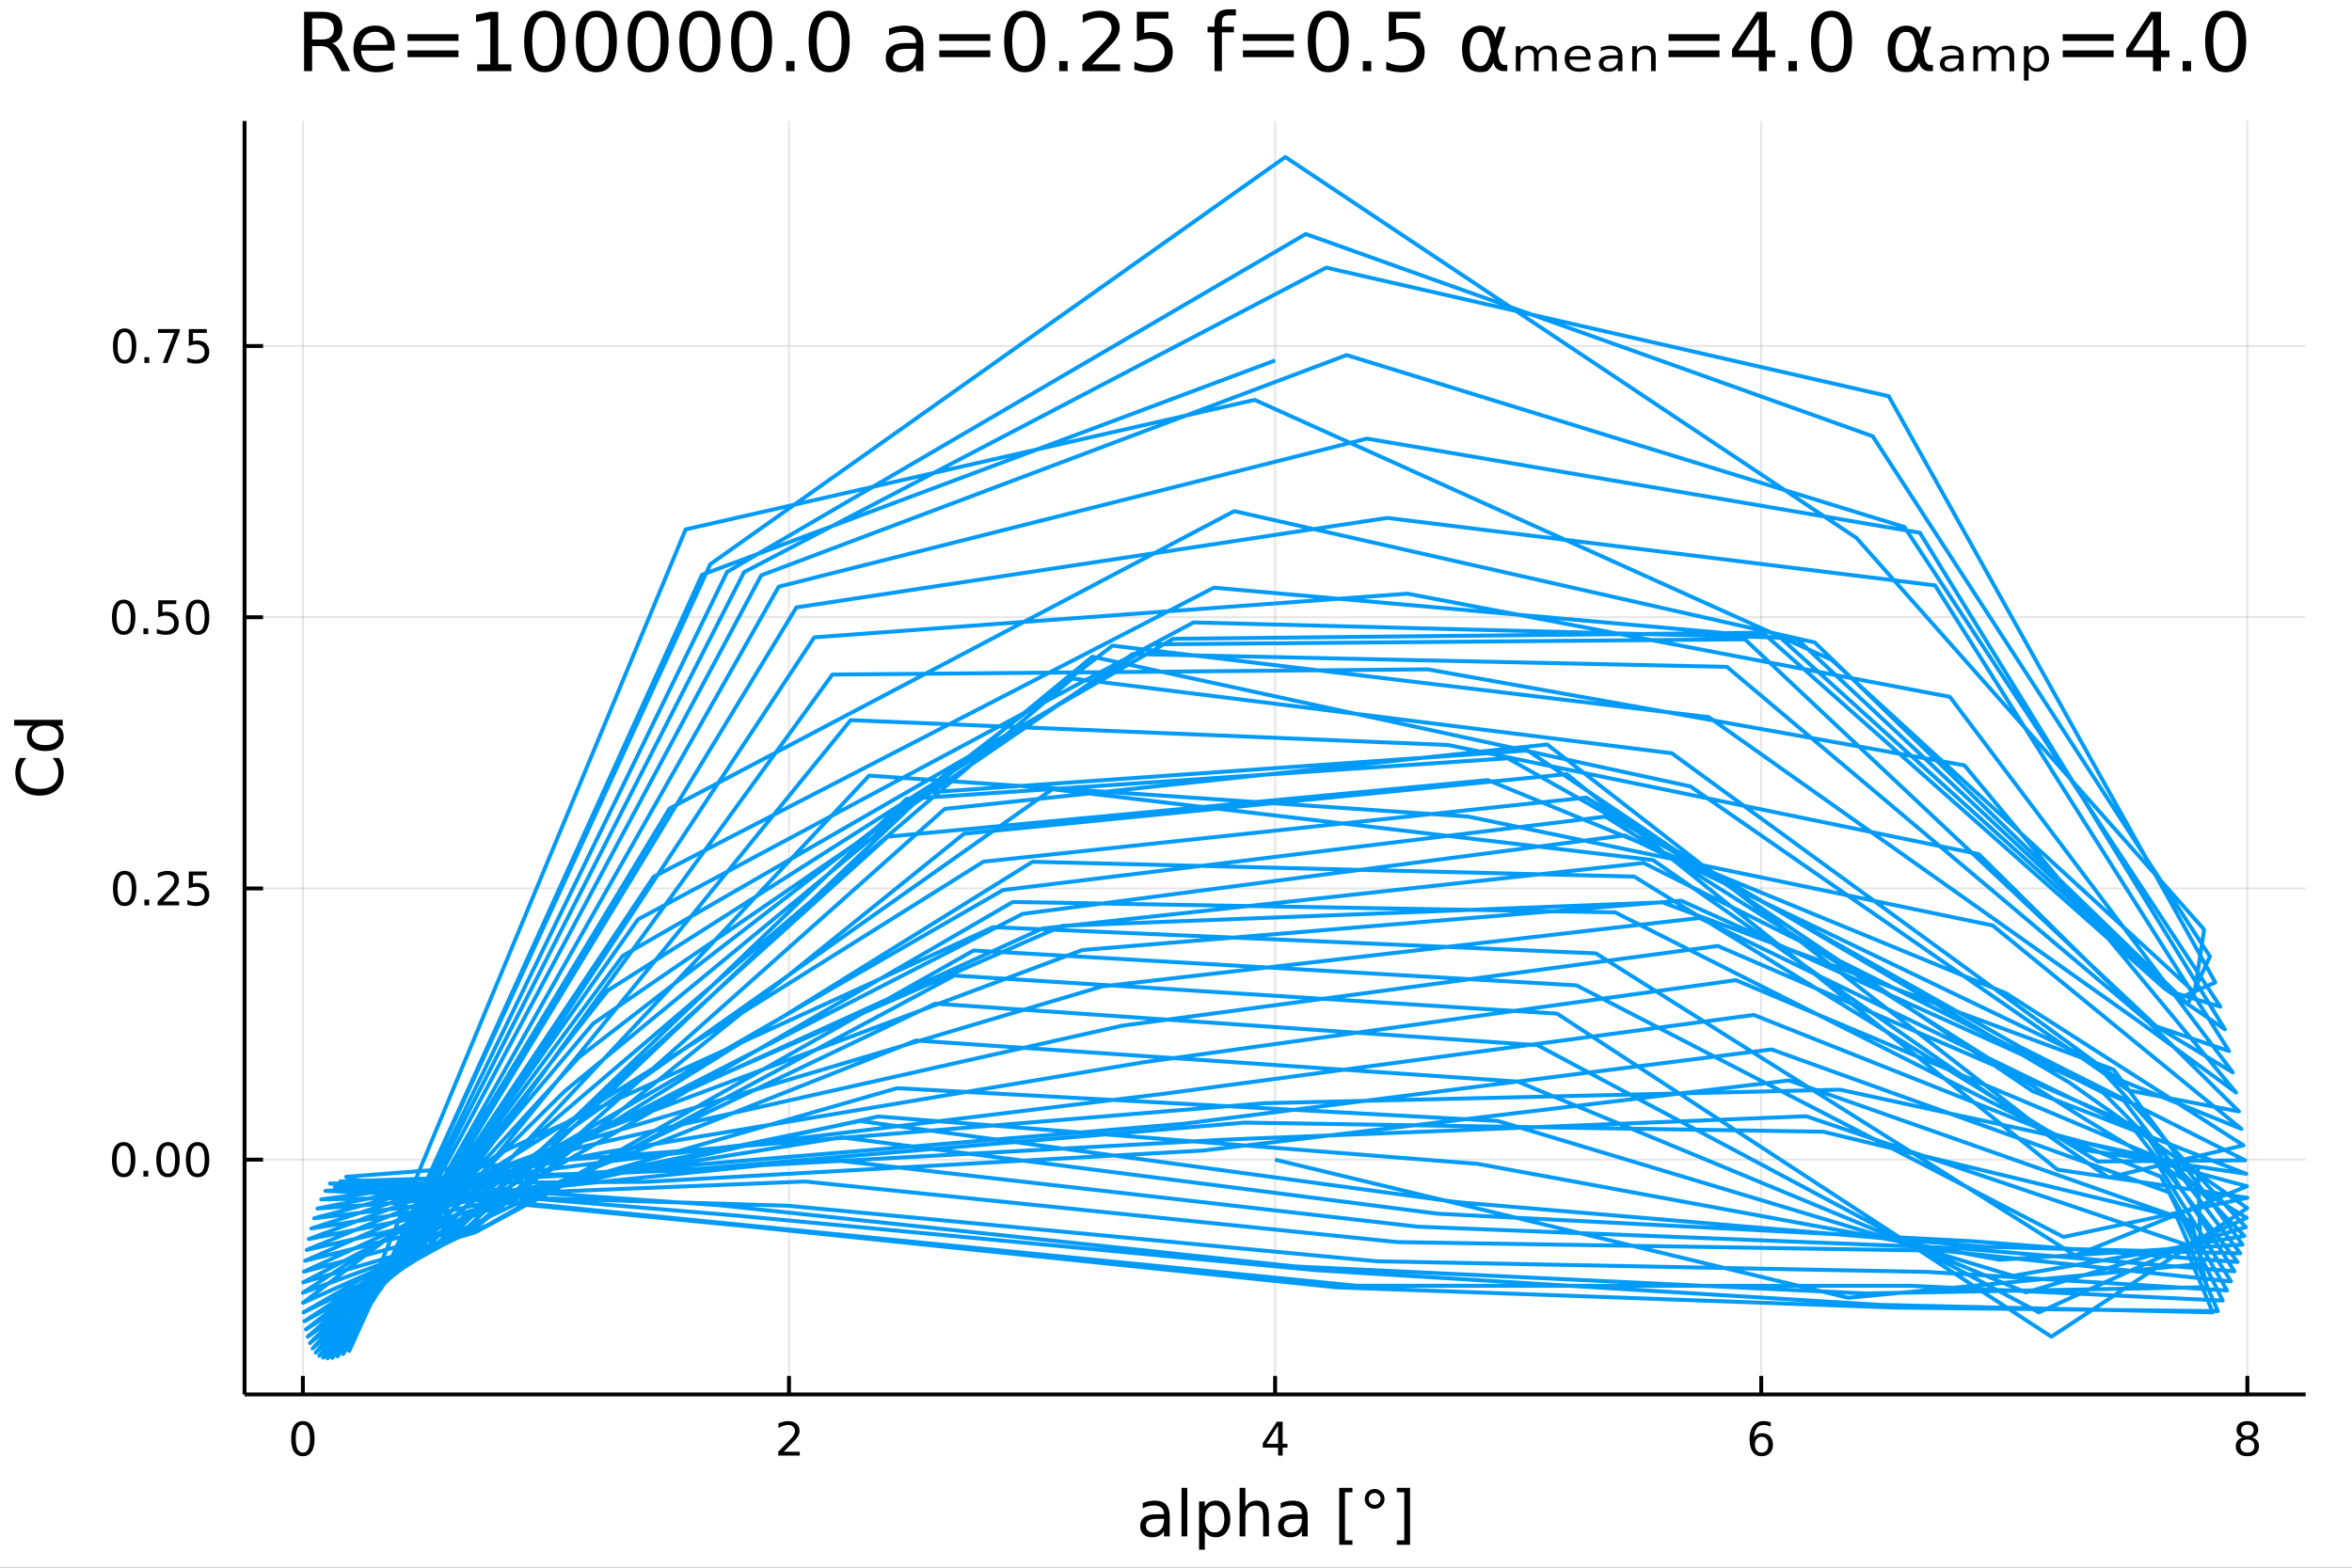 <?xml version="1.0" encoding="utf-8"?>
<svg xmlns="http://www.w3.org/2000/svg" xmlns:xlink="http://www.w3.org/1999/xlink" width="600" height="400" viewBox="0 0 2400 1600">
<rect x="0" y="0" width="2400" height="1600" fill="#333333" stroke="none"/>
<defs>
  <clipPath id="clip750">
    <rect x="0" y="0" width="2400" height="1600"/>
  </clipPath>
</defs>
<path clip-path="url(#clip750)" d="
M0 1600 L2400 1600 L2400 0 L0 0  Z
  " fill="#ffffff" fill-rule="evenodd" fill-opacity="1"/>
<defs>
  <clipPath id="clip751">
    <rect x="480" y="0" width="1681" height="1600"/>
  </clipPath>
</defs>
<path clip-path="url(#clip750)" d="
M249.542 1423.18 L2352.76 1423.18 L2352.76 123.472 L249.542 123.472  Z
  " fill="#ffffff" fill-rule="evenodd" fill-opacity="1"/>
<defs>
  <clipPath id="clip752">
    <rect x="249" y="123" width="2104" height="1301"/>
  </clipPath>
</defs>
<polyline clip-path="url(#clip752)" style="stroke:#000000; stroke-linecap:butt; stroke-linejoin:round; stroke-width:2; stroke-opacity:0.1; fill:none" points="
  309.053,1423.18 309.053,123.472 
  "/>
<polyline clip-path="url(#clip752)" style="stroke:#000000; stroke-linecap:butt; stroke-linejoin:round; stroke-width:2; stroke-opacity:0.1; fill:none" points="
  805.101,1423.18 805.101,123.472 
  "/>
<polyline clip-path="url(#clip752)" style="stroke:#000000; stroke-linecap:butt; stroke-linejoin:round; stroke-width:2; stroke-opacity:0.1; fill:none" points="
  1301.15,1423.18 1301.15,123.472 
  "/>
<polyline clip-path="url(#clip752)" style="stroke:#000000; stroke-linecap:butt; stroke-linejoin:round; stroke-width:2; stroke-opacity:0.1; fill:none" points="
  1797.2,1423.18 1797.2,123.472 
  "/>
<polyline clip-path="url(#clip752)" style="stroke:#000000; stroke-linecap:butt; stroke-linejoin:round; stroke-width:2; stroke-opacity:0.1; fill:none" points="
  2293.24,1423.18 2293.24,123.472 
  "/>
<polyline clip-path="url(#clip750)" style="stroke:#000000; stroke-linecap:butt; stroke-linejoin:round; stroke-width:4; stroke-opacity:1; fill:none" points="
  249.542,1423.18 2352.76,1423.18 
  "/>
<polyline clip-path="url(#clip750)" style="stroke:#000000; stroke-linecap:butt; stroke-linejoin:round; stroke-width:4; stroke-opacity:1; fill:none" points="
  309.053,1423.18 309.053,1404.28 
  "/>
<polyline clip-path="url(#clip750)" style="stroke:#000000; stroke-linecap:butt; stroke-linejoin:round; stroke-width:4; stroke-opacity:1; fill:none" points="
  805.101,1423.18 805.101,1404.28 
  "/>
<polyline clip-path="url(#clip750)" style="stroke:#000000; stroke-linecap:butt; stroke-linejoin:round; stroke-width:4; stroke-opacity:1; fill:none" points="
  1301.15,1423.18 1301.15,1404.28 
  "/>
<polyline clip-path="url(#clip750)" style="stroke:#000000; stroke-linecap:butt; stroke-linejoin:round; stroke-width:4; stroke-opacity:1; fill:none" points="
  1797.2,1423.18 1797.2,1404.28 
  "/>
<polyline clip-path="url(#clip750)" style="stroke:#000000; stroke-linecap:butt; stroke-linejoin:round; stroke-width:4; stroke-opacity:1; fill:none" points="
  2293.24,1423.18 2293.24,1404.28 
  "/>
<path clip-path="url(#clip750)" d="M309.053 1454.1 Q305.442 1454.1 303.613 1457.66 Q301.808 1461.2 301.808 1468.33 Q301.808 1475.44 303.613 1479.01 Q305.442 1482.55 309.053 1482.55 Q312.688 1482.55 314.493 1479.01 Q316.322 1475.44 316.322 1468.33 Q316.322 1461.2 314.493 1457.66 Q312.688 1454.1 309.053 1454.1 M309.053 1450.39 Q314.863 1450.39 317.919 1455 Q320.998 1459.58 320.998 1468.33 Q320.998 1477.06 317.919 1481.67 Q314.863 1486.25 309.053 1486.25 Q303.243 1486.25 300.164 1481.67 Q297.109 1477.06 297.109 1468.33 Q297.109 1459.58 300.164 1455 Q303.243 1450.39 309.053 1450.39 Z" fill="#000000" fill-rule="evenodd" fill-opacity="1" /><path clip-path="url(#clip750)" d="M799.754 1481.64 L816.073 1481.64 L816.073 1485.58 L794.129 1485.58 L794.129 1481.64 Q796.791 1478.89 801.374 1474.26 Q805.981 1469.61 807.161 1468.27 Q809.407 1465.74 810.286 1464.01 Q811.189 1462.25 811.189 1460.56 Q811.189 1457.8 809.245 1456.07 Q807.323 1454.33 804.221 1454.33 Q802.022 1454.33 799.569 1455.09 Q797.138 1455.86 794.36 1457.41 L794.36 1452.69 Q797.184 1451.55 799.638 1450.97 Q802.092 1450.39 804.129 1450.39 Q809.499 1450.39 812.694 1453.08 Q815.888 1455.77 815.888 1460.26 Q815.888 1462.39 815.078 1464.31 Q814.291 1466.2 812.184 1468.8 Q811.606 1469.47 808.504 1472.69 Q805.402 1475.88 799.754 1481.64 Z" fill="#000000" fill-rule="evenodd" fill-opacity="1" /><path clip-path="url(#clip750)" d="M1304.16 1455.09 L1292.35 1473.54 L1304.16 1473.54 L1304.16 1455.09 M1302.93 1451.02 L1308.81 1451.02 L1308.81 1473.54 L1313.74 1473.54 L1313.74 1477.43 L1308.81 1477.43 L1308.81 1485.58 L1304.16 1485.58 L1304.16 1477.43 L1288.56 1477.43 L1288.56 1472.92 L1302.93 1451.02 Z" fill="#000000" fill-rule="evenodd" fill-opacity="1" /><path clip-path="url(#clip750)" d="M1797.6 1466.44 Q1794.45 1466.44 1792.6 1468.59 Q1790.77 1470.74 1790.77 1474.49 Q1790.77 1478.22 1792.6 1480.39 Q1794.45 1482.55 1797.6 1482.55 Q1800.75 1482.55 1802.58 1480.39 Q1804.43 1478.22 1804.43 1474.49 Q1804.43 1470.74 1802.58 1468.59 Q1800.75 1466.44 1797.6 1466.44 M1806.88 1451.78 L1806.88 1456.04 Q1805.13 1455.21 1803.32 1454.77 Q1801.54 1454.33 1799.78 1454.33 Q1795.15 1454.33 1792.69 1457.45 Q1790.26 1460.58 1789.92 1466.9 Q1791.28 1464.89 1793.34 1463.82 Q1795.4 1462.73 1797.88 1462.73 Q1803.09 1462.73 1806.1 1465.9 Q1809.13 1469.05 1809.13 1474.49 Q1809.13 1479.82 1805.98 1483.03 Q1802.83 1486.25 1797.6 1486.25 Q1791.61 1486.25 1788.44 1481.67 Q1785.26 1477.06 1785.26 1468.33 Q1785.26 1460.14 1789.15 1455.28 Q1793.04 1450.39 1799.59 1450.39 Q1801.35 1450.39 1803.13 1450.74 Q1804.94 1451.09 1806.88 1451.78 Z" fill="#000000" fill-rule="evenodd" fill-opacity="1" /><path clip-path="url(#clip750)" d="M2293.24 1469.17 Q2289.91 1469.17 2287.99 1470.95 Q2286.09 1472.73 2286.09 1475.86 Q2286.09 1478.98 2287.99 1480.77 Q2289.91 1482.55 2293.24 1482.55 Q2296.58 1482.55 2298.5 1480.77 Q2300.42 1478.96 2300.42 1475.86 Q2300.42 1472.73 2298.5 1470.95 Q2296.6 1469.17 2293.24 1469.17 M2288.57 1467.18 Q2285.56 1466.44 2283.87 1464.38 Q2282.2 1462.32 2282.2 1459.35 Q2282.2 1455.21 2285.14 1452.8 Q2288.11 1450.39 2293.24 1450.39 Q2298.41 1450.39 2301.35 1452.8 Q2304.29 1455.21 2304.29 1459.35 Q2304.29 1462.32 2302.6 1464.38 Q2300.93 1466.44 2297.94 1467.18 Q2301.32 1467.96 2303.2 1470.26 Q2305.1 1472.55 2305.1 1475.86 Q2305.1 1480.88 2302.02 1483.57 Q2298.96 1486.25 2293.24 1486.25 Q2287.53 1486.25 2284.45 1483.57 Q2281.39 1480.88 2281.39 1475.86 Q2281.39 1472.55 2283.29 1470.26 Q2285.19 1467.96 2288.57 1467.18 M2286.86 1459.79 Q2286.86 1462.48 2288.52 1463.98 Q2290.21 1465.49 2293.24 1465.49 Q2296.25 1465.49 2297.94 1463.98 Q2299.66 1462.48 2299.66 1459.79 Q2299.66 1457.11 2297.94 1455.6 Q2296.25 1454.1 2293.24 1454.1 Q2290.21 1454.1 2288.52 1455.6 Q2286.86 1457.11 2286.86 1459.79 Z" fill="#000000" fill-rule="evenodd" fill-opacity="1" /><path clip-path="url(#clip750)" d="M1181.9 1550.12 Q1174.81 1550.12 1172.07 1551.75 Q1169.33 1553.37 1169.33 1557.29 Q1169.33 1560.4 1171.37 1562.25 Q1173.44 1564.07 1176.97 1564.07 Q1181.84 1564.07 1184.77 1560.63 Q1187.73 1557.16 1187.73 1551.43 L1187.73 1550.12 L1181.9 1550.12 M1193.58 1547.71 L1193.58 1568.04 L1187.73 1568.04 L1187.73 1562.63 Q1185.72 1565.88 1182.73 1567.44 Q1179.74 1568.97 1175.41 1568.97 Q1169.94 1568.97 1166.69 1565.91 Q1163.47 1562.82 1163.47 1557.67 Q1163.47 1551.65 1167.49 1548.6 Q1171.53 1545.54 1179.52 1545.54 L1187.73 1545.54 L1187.73 1544.97 Q1187.73 1540.93 1185.05 1538.73 Q1182.41 1536.5 1177.61 1536.5 Q1174.55 1536.5 1171.65 1537.23 Q1168.76 1537.97 1166.08 1539.43 L1166.08 1534.02 Q1169.3 1532.78 1172.32 1532.17 Q1175.35 1531.54 1178.21 1531.54 Q1185.95 1531.54 1189.77 1535.55 Q1193.58 1539.56 1193.58 1547.71 Z" fill="#000000" fill-rule="evenodd" fill-opacity="1" /><path clip-path="url(#clip750)" d="M1205.65 1518.52 L1211.5 1518.52 L1211.5 1568.04 L1205.65 1568.04 L1205.65 1518.52 Z" fill="#000000" fill-rule="evenodd" fill-opacity="1" /><path clip-path="url(#clip750)" d="M1229.42 1562.7 L1229.42 1581.6 L1223.54 1581.6 L1223.54 1532.4 L1229.42 1532.4 L1229.42 1537.81 Q1231.27 1534.62 1234.07 1533.1 Q1236.9 1531.54 1240.82 1531.54 Q1247.31 1531.54 1251.35 1536.69 Q1255.43 1541.85 1255.43 1550.25 Q1255.43 1558.65 1251.35 1563.81 Q1247.31 1568.97 1240.82 1568.97 Q1236.9 1568.97 1234.07 1567.44 Q1231.27 1565.88 1229.42 1562.7 M1249.35 1550.25 Q1249.35 1543.79 1246.67 1540.13 Q1244.03 1536.44 1239.39 1536.44 Q1234.74 1536.44 1232.07 1540.13 Q1229.42 1543.79 1229.42 1550.25 Q1229.42 1556.71 1232.07 1560.4 Q1234.74 1564.07 1239.39 1564.07 Q1244.03 1564.07 1246.67 1560.4 Q1249.35 1556.71 1249.35 1550.25 Z" fill="#000000" fill-rule="evenodd" fill-opacity="1" /><path clip-path="url(#clip750)" d="M1294.77 1546.53 L1294.77 1568.04 L1288.91 1568.04 L1288.91 1546.72 Q1288.91 1541.66 1286.94 1539.14 Q1284.96 1536.63 1281.02 1536.63 Q1276.27 1536.63 1273.54 1539.65 Q1270.8 1542.68 1270.8 1547.9 L1270.8 1568.04 L1264.91 1568.04 L1264.91 1518.52 L1270.8 1518.52 L1270.8 1537.93 Q1272.9 1534.72 1275.73 1533.13 Q1278.6 1531.54 1282.32 1531.54 Q1288.47 1531.54 1291.62 1535.36 Q1294.77 1539.14 1294.77 1546.53 Z" fill="#000000" fill-rule="evenodd" fill-opacity="1" /><path clip-path="url(#clip750)" d="M1322.65 1550.12 Q1315.55 1550.12 1312.81 1551.75 Q1310.08 1553.37 1310.08 1557.29 Q1310.08 1560.4 1312.11 1562.25 Q1314.18 1564.07 1317.72 1564.07 Q1322.59 1564.07 1325.51 1560.63 Q1328.47 1557.16 1328.47 1551.43 L1328.47 1550.12 L1322.65 1550.12 M1334.33 1547.71 L1334.33 1568.04 L1328.47 1568.04 L1328.47 1562.63 Q1326.47 1565.88 1323.48 1567.44 Q1320.48 1568.97 1316.16 1568.97 Q1310.68 1568.97 1307.44 1565.91 Q1304.22 1562.82 1304.22 1557.67 Q1304.22 1551.65 1308.23 1548.6 Q1312.27 1545.54 1320.26 1545.54 L1328.47 1545.54 L1328.47 1544.97 Q1328.47 1540.93 1325.8 1538.73 Q1323.16 1536.5 1318.35 1536.5 Q1315.3 1536.5 1312.4 1537.23 Q1309.5 1537.97 1306.83 1539.43 L1306.83 1534.02 Q1310.05 1532.78 1313.07 1532.17 Q1316.09 1531.54 1318.96 1531.54 Q1326.69 1531.54 1330.51 1535.55 Q1334.33 1539.56 1334.33 1547.71 Z" fill="#000000" fill-rule="evenodd" fill-opacity="1" /><path clip-path="url(#clip750)" d="M1366.57 1518.52 L1380.07 1518.52 L1380.07 1523.07 L1372.43 1523.07 L1372.43 1572.09 L1380.07 1572.09 L1380.07 1576.64 L1366.57 1576.64 L1366.57 1518.52 Z" fill="#000000" fill-rule="evenodd" fill-opacity="1" /><path clip-path="url(#clip750)" d="M1402.7 1523.77 Q1400.15 1523.77 1398.4 1525.55 Q1396.65 1527.3 1396.65 1529.85 Q1396.65 1532.36 1398.4 1534.11 Q1400.15 1535.83 1402.7 1535.83 Q1405.24 1535.83 1406.99 1534.11 Q1408.75 1532.36 1408.75 1529.85 Q1408.75 1527.34 1406.96 1525.55 Q1405.21 1523.77 1402.7 1523.77 M1402.7 1519.66 Q1404.73 1519.66 1406.61 1520.46 Q1408.49 1521.22 1409.86 1522.69 Q1411.32 1524.12 1412.06 1525.93 Q1412.79 1527.75 1412.79 1529.85 Q1412.79 1534.05 1409.83 1536.98 Q1406.9 1539.88 1402.63 1539.88 Q1398.34 1539.88 1395.47 1537.01 Q1392.61 1534.15 1392.61 1529.85 Q1392.61 1525.58 1395.54 1522.62 Q1398.46 1519.66 1402.7 1519.66 Z" fill="#000000" fill-rule="evenodd" fill-opacity="1" /><path clip-path="url(#clip750)" d="M1438.82 1518.52 L1438.82 1576.64 L1425.33 1576.64 L1425.33 1572.09 L1432.94 1572.09 L1432.94 1523.07 L1425.33 1523.07 L1425.33 1518.52 L1438.82 1518.52 Z" fill="#000000" fill-rule="evenodd" fill-opacity="1" /><polyline clip-path="url(#clip752)" style="stroke:#000000; stroke-linecap:butt; stroke-linejoin:round; stroke-width:2; stroke-opacity:0.1; fill:none" points="
  249.542,1183.54 2352.76,1183.54 
  "/>
<polyline clip-path="url(#clip752)" style="stroke:#000000; stroke-linecap:butt; stroke-linejoin:round; stroke-width:2; stroke-opacity:0.1; fill:none" points="
  249.542,906.74 2352.76,906.74 
  "/>
<polyline clip-path="url(#clip752)" style="stroke:#000000; stroke-linecap:butt; stroke-linejoin:round; stroke-width:2; stroke-opacity:0.1; fill:none" points="
  249.542,629.938 2352.76,629.938 
  "/>
<polyline clip-path="url(#clip752)" style="stroke:#000000; stroke-linecap:butt; stroke-linejoin:round; stroke-width:2; stroke-opacity:0.1; fill:none" points="
  249.542,353.136 2352.76,353.136 
  "/>
<polyline clip-path="url(#clip750)" style="stroke:#000000; stroke-linecap:butt; stroke-linejoin:round; stroke-width:4; stroke-opacity:1; fill:none" points="
  249.542,1423.18 249.542,123.472 
  "/>
<polyline clip-path="url(#clip750)" style="stroke:#000000; stroke-linecap:butt; stroke-linejoin:round; stroke-width:4; stroke-opacity:1; fill:none" points="
  249.542,1183.54 268.44,1183.54 
  "/>
<polyline clip-path="url(#clip750)" style="stroke:#000000; stroke-linecap:butt; stroke-linejoin:round; stroke-width:4; stroke-opacity:1; fill:none" points="
  249.542,906.74 268.44,906.74 
  "/>
<polyline clip-path="url(#clip750)" style="stroke:#000000; stroke-linecap:butt; stroke-linejoin:round; stroke-width:4; stroke-opacity:1; fill:none" points="
  249.542,629.938 268.44,629.938 
  "/>
<polyline clip-path="url(#clip750)" style="stroke:#000000; stroke-linecap:butt; stroke-linejoin:round; stroke-width:4; stroke-opacity:1; fill:none" points="
  249.542,353.136 268.44,353.136 
  "/>
<path clip-path="url(#clip750)" d="M126.205 1169.34 Q122.593 1169.34 120.765 1172.91 Q118.959 1176.45 118.959 1183.58 Q118.959 1190.68 120.765 1194.25 Q122.593 1197.79 126.205 1197.79 Q129.839 1197.79 131.644 1194.25 Q133.473 1190.68 133.473 1183.58 Q133.473 1176.45 131.644 1172.91 Q129.839 1169.34 126.205 1169.34 M126.205 1165.64 Q132.015 1165.64 135.07 1170.24 Q138.149 1174.83 138.149 1183.58 Q138.149 1192.3 135.07 1196.91 Q132.015 1201.49 126.205 1201.49 Q120.394 1201.49 117.316 1196.91 Q114.26 1192.3 114.26 1183.58 Q114.26 1174.83 117.316 1170.24 Q120.394 1165.64 126.205 1165.64 Z" fill="#000000" fill-rule="evenodd" fill-opacity="1" /><path clip-path="url(#clip750)" d="M146.366 1194.94 L151.251 1194.94 L151.251 1200.82 L146.366 1200.82 L146.366 1194.94 Z" fill="#000000" fill-rule="evenodd" fill-opacity="1" /><path clip-path="url(#clip750)" d="M171.436 1169.34 Q167.825 1169.34 165.996 1172.91 Q164.19 1176.45 164.19 1183.58 Q164.19 1190.68 165.996 1194.25 Q167.825 1197.79 171.436 1197.79 Q175.07 1197.79 176.876 1194.25 Q178.704 1190.68 178.704 1183.58 Q178.704 1176.45 176.876 1172.91 Q175.07 1169.34 171.436 1169.34 M171.436 1165.64 Q177.246 1165.64 180.301 1170.24 Q183.38 1174.83 183.38 1183.58 Q183.38 1192.3 180.301 1196.91 Q177.246 1201.49 171.436 1201.49 Q165.626 1201.49 162.547 1196.91 Q159.491 1192.3 159.491 1183.58 Q159.491 1174.83 162.547 1170.24 Q165.626 1165.64 171.436 1165.64 Z" fill="#000000" fill-rule="evenodd" fill-opacity="1" /><path clip-path="url(#clip750)" d="M201.598 1169.34 Q197.987 1169.34 196.158 1172.91 Q194.352 1176.45 194.352 1183.58 Q194.352 1190.68 196.158 1194.25 Q197.987 1197.79 201.598 1197.79 Q205.232 1197.79 207.037 1194.25 Q208.866 1190.68 208.866 1183.58 Q208.866 1176.45 207.037 1172.91 Q205.232 1169.34 201.598 1169.34 M201.598 1165.64 Q207.408 1165.64 210.463 1170.24 Q213.542 1174.83 213.542 1183.58 Q213.542 1192.3 210.463 1196.91 Q207.408 1201.49 201.598 1201.49 Q195.787 1201.49 192.709 1196.91 Q189.653 1192.3 189.653 1183.58 Q189.653 1174.83 192.709 1170.24 Q195.787 1165.64 201.598 1165.64 Z" fill="#000000" fill-rule="evenodd" fill-opacity="1" /><path clip-path="url(#clip750)" d="M127.2 892.539 Q123.589 892.539 121.76 896.104 Q119.955 899.645 119.955 906.775 Q119.955 913.881 121.76 917.446 Q123.589 920.988 127.2 920.988 Q130.834 920.988 132.64 917.446 Q134.468 913.881 134.468 906.775 Q134.468 899.645 132.64 896.104 Q130.834 892.539 127.2 892.539 M127.2 888.835 Q133.01 888.835 136.066 893.442 Q139.144 898.025 139.144 906.775 Q139.144 915.502 136.066 920.108 Q133.01 924.692 127.2 924.692 Q121.39 924.692 118.311 920.108 Q115.256 915.502 115.256 906.775 Q115.256 898.025 118.311 893.442 Q121.39 888.835 127.2 888.835 Z" fill="#000000" fill-rule="evenodd" fill-opacity="1" /><path clip-path="url(#clip750)" d="M147.362 918.141 L152.246 918.141 L152.246 924.02 L147.362 924.02 L147.362 918.141 Z" fill="#000000" fill-rule="evenodd" fill-opacity="1" /><path clip-path="url(#clip750)" d="M166.459 920.085 L182.778 920.085 L182.778 924.02 L160.834 924.02 L160.834 920.085 Q163.496 917.331 168.079 912.701 Q172.686 908.048 173.866 906.706 Q176.112 904.182 176.991 902.446 Q177.894 900.687 177.894 898.997 Q177.894 896.243 175.95 894.507 Q174.028 892.77 170.927 892.77 Q168.727 892.77 166.274 893.534 Q163.843 894.298 161.065 895.849 L161.065 891.127 Q163.89 889.993 166.343 889.414 Q168.797 888.835 170.834 888.835 Q176.204 888.835 179.399 891.52 Q182.593 894.206 182.593 898.696 Q182.593 900.826 181.783 902.747 Q180.996 904.645 178.889 907.238 Q178.311 907.909 175.209 911.127 Q172.107 914.321 166.459 920.085 Z" fill="#000000" fill-rule="evenodd" fill-opacity="1" /><path clip-path="url(#clip750)" d="M192.639 889.46 L210.996 889.46 L210.996 893.395 L196.922 893.395 L196.922 901.868 Q197.94 901.52 198.959 901.358 Q199.977 901.173 200.996 901.173 Q206.783 901.173 210.162 904.344 Q213.542 907.516 213.542 912.932 Q213.542 918.511 210.07 921.613 Q206.598 924.692 200.278 924.692 Q198.102 924.692 195.834 924.321 Q193.588 923.951 191.181 923.21 L191.181 918.511 Q193.264 919.645 195.487 920.201 Q197.709 920.756 200.186 920.756 Q204.19 920.756 206.528 918.65 Q208.866 916.543 208.866 912.932 Q208.866 909.321 206.528 907.215 Q204.19 905.108 200.186 905.108 Q198.311 905.108 196.436 905.525 Q194.584 905.942 192.639 906.821 L192.639 889.46 Z" fill="#000000" fill-rule="evenodd" fill-opacity="1" /><path clip-path="url(#clip750)" d="M126.205 615.737 Q122.593 615.737 120.765 619.302 Q118.959 622.844 118.959 629.973 Q118.959 637.08 120.765 640.644 Q122.593 644.186 126.205 644.186 Q129.839 644.186 131.644 640.644 Q133.473 637.08 133.473 629.973 Q133.473 622.844 131.644 619.302 Q129.839 615.737 126.205 615.737 M126.205 612.033 Q132.015 612.033 135.07 616.64 Q138.149 621.223 138.149 629.973 Q138.149 638.7 135.07 643.306 Q132.015 647.89 126.205 647.89 Q120.394 647.89 117.316 643.306 Q114.26 638.7 114.26 629.973 Q114.26 621.223 117.316 616.64 Q120.394 612.033 126.205 612.033 Z" fill="#000000" fill-rule="evenodd" fill-opacity="1" /><path clip-path="url(#clip750)" d="M146.366 641.339 L151.251 641.339 L151.251 647.218 L146.366 647.218 L146.366 641.339 Z" fill="#000000" fill-rule="evenodd" fill-opacity="1" /><path clip-path="url(#clip750)" d="M161.482 612.658 L179.839 612.658 L179.839 616.594 L165.765 616.594 L165.765 625.066 Q166.783 624.719 167.802 624.556 Q168.82 624.371 169.839 624.371 Q175.626 624.371 179.005 627.543 Q182.385 630.714 182.385 636.13 Q182.385 641.709 178.913 644.811 Q175.44 647.89 169.121 647.89 Q166.945 647.89 164.677 647.519 Q162.431 647.149 160.024 646.408 L160.024 641.709 Q162.107 642.843 164.329 643.399 Q166.552 643.955 169.028 643.955 Q173.033 643.955 175.371 641.848 Q177.709 639.742 177.709 636.13 Q177.709 632.519 175.371 630.413 Q173.033 628.306 169.028 628.306 Q167.153 628.306 165.278 628.723 Q163.427 629.14 161.482 630.019 L161.482 612.658 Z" fill="#000000" fill-rule="evenodd" fill-opacity="1" /><path clip-path="url(#clip750)" d="M201.598 615.737 Q197.987 615.737 196.158 619.302 Q194.352 622.844 194.352 629.973 Q194.352 637.08 196.158 640.644 Q197.987 644.186 201.598 644.186 Q205.232 644.186 207.037 640.644 Q208.866 637.08 208.866 629.973 Q208.866 622.844 207.037 619.302 Q205.232 615.737 201.598 615.737 M201.598 612.033 Q207.408 612.033 210.463 616.64 Q213.542 621.223 213.542 629.973 Q213.542 638.7 210.463 643.306 Q207.408 647.89 201.598 647.89 Q195.787 647.89 192.709 643.306 Q189.653 638.7 189.653 629.973 Q189.653 621.223 192.709 616.64 Q195.787 612.033 201.598 612.033 Z" fill="#000000" fill-rule="evenodd" fill-opacity="1" /><path clip-path="url(#clip750)" d="M127.2 338.935 Q123.589 338.935 121.76 342.5 Q119.955 346.042 119.955 353.171 Q119.955 360.278 121.76 363.842 Q123.589 367.384 127.2 367.384 Q130.834 367.384 132.64 363.842 Q134.468 360.278 134.468 353.171 Q134.468 346.042 132.64 342.5 Q130.834 338.935 127.2 338.935 M127.2 335.231 Q133.01 335.231 136.066 339.838 Q139.144 344.421 139.144 353.171 Q139.144 361.898 136.066 366.504 Q133.01 371.088 127.2 371.088 Q121.39 371.088 118.311 366.504 Q115.256 361.898 115.256 353.171 Q115.256 344.421 118.311 339.838 Q121.39 335.231 127.2 335.231 Z" fill="#000000" fill-rule="evenodd" fill-opacity="1" /><path clip-path="url(#clip750)" d="M147.362 364.537 L152.246 364.537 L152.246 370.416 L147.362 370.416 L147.362 364.537 Z" fill="#000000" fill-rule="evenodd" fill-opacity="1" /><path clip-path="url(#clip750)" d="M161.251 335.856 L183.473 335.856 L183.473 337.847 L170.927 370.416 L166.042 370.416 L177.848 339.792 L161.251 339.792 L161.251 335.856 Z" fill="#000000" fill-rule="evenodd" fill-opacity="1" /><path clip-path="url(#clip750)" d="M192.639 335.856 L210.996 335.856 L210.996 339.792 L196.922 339.792 L196.922 348.264 Q197.94 347.917 198.959 347.755 Q199.977 347.569 200.996 347.569 Q206.783 347.569 210.162 350.741 Q213.542 353.912 213.542 359.329 Q213.542 364.907 210.07 368.009 Q206.598 371.088 200.278 371.088 Q198.102 371.088 195.834 370.717 Q193.588 370.347 191.181 369.606 L191.181 364.907 Q193.264 366.042 195.487 366.597 Q197.709 367.153 200.186 367.153 Q204.19 367.153 206.528 365.046 Q208.866 362.94 208.866 359.329 Q208.866 355.717 206.528 353.611 Q204.19 351.505 200.186 351.505 Q198.311 351.505 196.436 351.921 Q194.584 352.338 192.639 353.217 L192.639 335.856 Z" fill="#000000" fill-rule="evenodd" fill-opacity="1" /><path clip-path="url(#clip750)" d="M20.144 773.66 L26.924 773.66 Q23.9 776.907 22.404 780.599 Q20.908 784.259 20.908 788.397 Q20.908 796.545 25.905 800.874 Q30.871 805.202 40.292 805.202 Q49.681 805.202 54.678 800.874 Q59.644 796.545 59.644 788.397 Q59.644 784.259 58.148 780.599 Q56.652 776.907 53.628 773.66 L60.344 773.66 Q62.636 777.034 63.781 780.822 Q64.927 784.577 64.927 788.779 Q64.927 799.569 58.339 805.775 Q51.718 811.982 40.292 811.982 Q28.834 811.982 22.245 805.775 Q15.625 799.569 15.625 788.779 Q15.625 784.514 16.771 780.758 Q17.885 776.97 20.144 773.66 Z" fill="#000000" fill-rule="evenodd" fill-opacity="1" /><path clip-path="url(#clip750)" d="M33.767 740.527 L14.479 740.527 L14.479 734.67 L64.004 734.67 L64.004 740.527 L58.657 740.527 Q61.84 742.373 63.399 745.205 Q64.927 748.006 64.927 751.953 Q64.927 758.414 59.771 762.488 Q54.615 766.531 46.212 766.531 Q37.809 766.531 32.653 762.488 Q27.497 758.414 27.497 751.953 Q27.497 748.006 29.056 745.205 Q30.584 742.373 33.767 740.527 M46.212 760.483 Q52.673 760.483 56.365 757.841 Q60.026 755.168 60.026 750.521 Q60.026 745.874 56.365 743.2 Q52.673 740.527 46.212 740.527 Q39.751 740.527 36.09 743.2 Q32.398 745.874 32.398 750.521 Q32.398 755.168 36.09 757.841 Q39.751 760.483 46.212 760.483 Z" fill="#000000" fill-rule="evenodd" fill-opacity="1" /><path clip-path="url(#clip750)" d="M338.978 44.22 Q341.611 45.111 344.082 48.028 Q346.594 50.944 349.105 56.048 L357.41 72.576 L348.619 72.576 L340.882 57.061 Q337.884 50.985 335.049 49 Q332.254 47.015 327.393 47.015 L318.481 47.015 L318.481 72.576 L310.298 72.576 L310.298 12.096 L328.77 12.096 Q339.14 12.096 344.244 16.43 Q349.349 20.765 349.349 29.515 Q349.349 35.227 346.675 38.994 Q344.042 42.761 338.978 44.22 M318.481 18.82 L318.481 40.29 L328.77 40.29 Q334.684 40.29 337.682 37.576 Q340.72 34.822 340.72 29.515 Q340.72 24.208 337.682 21.535 Q334.684 18.82 328.77 18.82 L318.481 18.82 Z" fill="#000000" fill-rule="evenodd" fill-opacity="1" /><path clip-path="url(#clip750)" d="M402.699 48.028 L402.699 51.673 L368.428 51.673 Q368.914 59.37 373.046 63.421 Q377.219 67.431 384.632 67.431 Q388.926 67.431 392.936 66.378 Q396.987 65.325 400.957 63.218 L400.957 70.267 Q396.947 71.968 392.734 72.86 Q388.521 73.751 384.186 73.751 Q373.33 73.751 366.97 67.431 Q360.651 61.112 360.651 50.337 Q360.651 39.197 366.646 32.675 Q372.682 26.112 382.89 26.112 Q392.045 26.112 397.352 32.026 Q402.699 37.9 402.699 48.028 M395.245 45.84 Q395.164 39.723 391.802 36.077 Q388.48 32.431 382.971 32.431 Q376.733 32.431 372.965 35.956 Q369.238 39.48 368.671 45.88 L395.245 45.84 Z" fill="#000000" fill-rule="evenodd" fill-opacity="1" /><path clip-path="url(#clip750)" d="M415.905 34.903 L467.837 34.903 L467.837 41.708 L415.905 41.708 L415.905 34.903 M415.905 51.43 L467.837 51.43 L467.837 58.317 L415.905 58.317 L415.905 51.43 Z" fill="#000000" fill-rule="evenodd" fill-opacity="1" /><path clip-path="url(#clip750)" d="M486.917 65.689 L500.285 65.689 L500.285 19.55 L485.742 22.466 L485.742 15.013 L500.204 12.096 L508.387 12.096 L508.387 65.689 L521.755 65.689 L521.755 72.576 L486.917 72.576 L486.917 65.689 Z" fill="#000000" fill-rule="evenodd" fill-opacity="1" /><path clip-path="url(#clip750)" d="M555.783 17.484 Q549.463 17.484 546.263 23.722 Q543.103 29.92 543.103 42.397 Q543.103 54.833 546.263 61.071 Q549.463 67.269 555.783 67.269 Q562.143 67.269 565.302 61.071 Q568.502 54.833 568.502 42.397 Q568.502 29.92 565.302 23.722 Q562.143 17.484 555.783 17.484 M555.783 11.002 Q565.95 11.002 571.298 19.064 Q576.685 27.084 576.685 42.397 Q576.685 57.669 571.298 65.73 Q565.95 73.751 555.783 73.751 Q545.615 73.751 540.227 65.73 Q534.88 57.669 534.88 42.397 Q534.88 27.084 540.227 19.064 Q545.615 11.002 555.783 11.002 Z" fill="#000000" fill-rule="evenodd" fill-opacity="1" /><path clip-path="url(#clip750)" d="M608.566 17.484 Q602.246 17.484 599.046 23.722 Q595.887 29.92 595.887 42.397 Q595.887 54.833 599.046 61.071 Q602.246 67.269 608.566 67.269 Q614.926 67.269 618.085 61.071 Q621.286 54.833 621.286 42.397 Q621.286 29.92 618.085 23.722 Q614.926 17.484 608.566 17.484 M608.566 11.002 Q618.734 11.002 624.081 19.064 Q629.469 27.084 629.469 42.397 Q629.469 57.669 624.081 65.73 Q618.734 73.751 608.566 73.751 Q598.398 73.751 593.01 65.73 Q587.663 57.669 587.663 42.397 Q587.663 27.084 593.01 19.064 Q598.398 11.002 608.566 11.002 Z" fill="#000000" fill-rule="evenodd" fill-opacity="1" /><path clip-path="url(#clip750)" d="M661.349 17.484 Q655.03 17.484 651.83 23.722 Q648.67 29.92 648.67 42.397 Q648.67 54.833 651.83 61.071 Q655.03 67.269 661.349 67.269 Q667.709 67.269 670.869 61.071 Q674.069 54.833 674.069 42.397 Q674.069 29.92 670.869 23.722 Q667.709 17.484 661.349 17.484 M661.349 11.002 Q671.517 11.002 676.864 19.064 Q682.252 27.084 682.252 42.397 Q682.252 57.669 676.864 65.73 Q671.517 73.751 661.349 73.751 Q651.181 73.751 645.794 65.73 Q640.446 57.669 640.446 42.397 Q640.446 27.084 645.794 19.064 Q651.181 11.002 661.349 11.002 Z" fill="#000000" fill-rule="evenodd" fill-opacity="1" /><path clip-path="url(#clip750)" d="M714.132 17.484 Q707.813 17.484 704.613 23.722 Q701.453 29.92 701.453 42.397 Q701.453 54.833 704.613 61.071 Q707.813 67.269 714.132 67.269 Q720.492 67.269 723.652 61.071 Q726.852 54.833 726.852 42.397 Q726.852 29.92 723.652 23.722 Q720.492 17.484 714.132 17.484 M714.132 11.002 Q724.3 11.002 729.647 19.064 Q735.035 27.084 735.035 42.397 Q735.035 57.669 729.647 65.73 Q724.3 73.751 714.132 73.751 Q703.965 73.751 698.577 65.73 Q693.23 57.669 693.23 42.397 Q693.23 27.084 698.577 19.064 Q703.965 11.002 714.132 11.002 Z" fill="#000000" fill-rule="evenodd" fill-opacity="1" /><path clip-path="url(#clip750)" d="M766.916 17.484 Q760.596 17.484 757.396 23.722 Q754.236 29.92 754.236 42.397 Q754.236 54.833 757.396 61.071 Q760.596 67.269 766.916 67.269 Q773.276 67.269 776.435 61.071 Q779.636 54.833 779.636 42.397 Q779.636 29.92 776.435 23.722 Q773.276 17.484 766.916 17.484 M766.916 11.002 Q777.083 11.002 782.431 19.064 Q787.818 27.084 787.818 42.397 Q787.818 57.669 782.431 65.73 Q777.083 73.751 766.916 73.751 Q756.748 73.751 751.36 65.73 Q746.013 57.669 746.013 42.397 Q746.013 27.084 751.36 19.064 Q756.748 11.002 766.916 11.002 Z" fill="#000000" fill-rule="evenodd" fill-opacity="1" /><path clip-path="url(#clip750)" d="M802.199 62.287 L810.747 62.287 L810.747 72.576 L802.199 72.576 L802.199 62.287 Z" fill="#000000" fill-rule="evenodd" fill-opacity="1" /><path clip-path="url(#clip750)" d="M846.07 17.484 Q839.751 17.484 836.551 23.722 Q833.391 29.92 833.391 42.397 Q833.391 54.833 836.551 61.071 Q839.751 67.269 846.07 67.269 Q852.43 67.269 855.59 61.071 Q858.79 54.833 858.79 42.397 Q858.79 29.92 855.59 23.722 Q852.43 17.484 846.07 17.484 M846.07 11.002 Q856.238 11.002 861.585 19.064 Q866.973 27.084 866.973 42.397 Q866.973 57.669 861.585 65.73 Q856.238 73.751 846.07 73.751 Q835.903 73.751 830.515 65.73 Q825.168 57.669 825.168 42.397 Q825.168 27.084 830.515 19.064 Q835.903 11.002 846.07 11.002 Z" fill="#000000" fill-rule="evenodd" fill-opacity="1" /><path clip-path="url(#clip750)" d="M927.291 49.769 Q918.258 49.769 914.774 51.835 Q911.29 53.901 911.29 58.884 Q911.29 62.854 913.883 65.203 Q916.516 67.512 921.012 67.512 Q927.21 67.512 930.937 63.137 Q934.704 58.722 934.704 51.43 L934.704 49.769 L927.291 49.769 M942.158 46.691 L942.158 72.576 L934.704 72.576 L934.704 65.689 Q932.152 69.821 928.344 71.806 Q924.536 73.751 919.027 73.751 Q912.06 73.751 907.928 69.862 Q903.836 65.933 903.836 59.37 Q903.836 51.714 908.94 47.825 Q914.085 43.936 924.253 43.936 L934.704 43.936 L934.704 43.207 Q934.704 38.062 931.301 35.267 Q927.939 32.431 921.822 32.431 Q917.933 32.431 914.247 33.363 Q910.561 34.295 907.158 36.158 L907.158 29.272 Q911.249 27.692 915.098 26.922 Q918.946 26.112 922.592 26.112 Q932.436 26.112 937.297 31.216 Q942.158 36.32 942.158 46.691 Z" fill="#000000" fill-rule="evenodd" fill-opacity="1" /><path clip-path="url(#clip750)" d="M958.483 34.903 L1010.42 34.903 L1010.42 41.708 L958.483 41.708 L958.483 34.903 M958.483 51.43 L1010.42 51.43 L1010.42 58.317 L958.483 58.317 L958.483 51.43 Z" fill="#000000" fill-rule="evenodd" fill-opacity="1" /><path clip-path="url(#clip750)" d="M1045.58 17.484 Q1039.26 17.484 1036.06 23.722 Q1032.9 29.92 1032.9 42.397 Q1032.9 54.833 1036.06 61.071 Q1039.26 67.269 1045.58 67.269 Q1051.94 67.269 1055.1 61.071 Q1058.3 54.833 1058.3 42.397 Q1058.3 29.92 1055.1 23.722 Q1051.94 17.484 1045.58 17.484 M1045.58 11.002 Q1055.75 11.002 1061.09 19.064 Q1066.48 27.084 1066.48 42.397 Q1066.48 57.669 1061.09 65.73 Q1055.75 73.751 1045.58 73.751 Q1035.41 73.751 1030.02 65.73 Q1024.67 57.669 1024.67 42.397 Q1024.67 27.084 1030.02 19.064 Q1035.41 11.002 1045.58 11.002 Z" fill="#000000" fill-rule="evenodd" fill-opacity="1" /><path clip-path="url(#clip750)" d="M1080.86 62.287 L1089.41 62.287 L1089.41 72.576 L1080.86 72.576 L1080.86 62.287 Z" fill="#000000" fill-rule="evenodd" fill-opacity="1" /><path clip-path="url(#clip750)" d="M1114.28 65.689 L1142.84 65.689 L1142.84 72.576 L1104.44 72.576 L1104.44 65.689 Q1109.1 60.869 1117.12 52.767 Q1125.18 44.625 1127.24 42.275 Q1131.17 37.86 1132.71 34.822 Q1134.29 31.743 1134.29 28.786 Q1134.29 23.965 1130.89 20.927 Q1127.53 17.889 1122.1 17.889 Q1118.25 17.889 1113.96 19.226 Q1109.7 20.562 1104.84 23.276 L1104.84 15.013 Q1109.78 13.028 1114.08 12.015 Q1118.37 11.002 1121.94 11.002 Q1131.34 11.002 1136.93 15.701 Q1142.52 20.4 1142.52 28.259 Q1142.52 31.986 1141.1 35.348 Q1139.72 38.67 1136.03 43.207 Q1135.02 44.382 1129.59 50.013 Q1124.16 55.603 1114.28 65.689 Z" fill="#000000" fill-rule="evenodd" fill-opacity="1" /><path clip-path="url(#clip750)" d="M1160.1 12.096 L1192.22 12.096 L1192.22 18.983 L1167.59 18.983 L1167.59 33.809 Q1169.37 33.201 1171.16 32.918 Q1172.94 32.594 1174.72 32.594 Q1184.85 32.594 1190.76 38.143 Q1196.68 43.693 1196.68 53.172 Q1196.68 62.935 1190.6 68.363 Q1184.52 73.751 1173.46 73.751 Q1169.66 73.751 1165.69 73.103 Q1161.76 72.454 1157.54 71.158 L1157.54 62.935 Q1161.19 64.92 1165.08 65.892 Q1168.97 66.864 1173.3 66.864 Q1180.31 66.864 1184.4 63.178 Q1188.49 59.492 1188.49 53.172 Q1188.49 46.853 1184.4 43.166 Q1180.31 39.48 1173.3 39.48 Q1170.02 39.48 1166.74 40.209 Q1163.5 40.938 1160.1 42.478 L1160.1 12.096 Z" fill="#000000" fill-rule="evenodd" fill-opacity="1" /><path clip-path="url(#clip750)" d="M1261.09 9.544 L1261.09 15.742 L1253.96 15.742 Q1249.95 15.742 1248.37 17.362 Q1246.83 18.983 1246.83 23.195 L1246.83 27.206 L1259.1 27.206 L1259.1 32.999 L1246.83 32.999 L1246.83 72.576 L1239.33 72.576 L1239.33 32.999 L1232.2 32.999 L1232.2 27.206 L1239.33 27.206 L1239.33 24.046 Q1239.33 16.471 1242.86 13.028 Q1246.38 9.544 1254.04 9.544 L1261.09 9.544 Z" fill="#000000" fill-rule="evenodd" fill-opacity="1" /><path clip-path="url(#clip750)" d="M1268.3 34.903 L1320.23 34.903 L1320.23 41.708 L1268.3 41.708 L1268.3 34.903 M1268.3 51.43 L1320.23 51.43 L1320.23 58.317 L1268.3 58.317 L1268.3 51.43 Z" fill="#000000" fill-rule="evenodd" fill-opacity="1" /><path clip-path="url(#clip750)" d="M1355.39 17.484 Q1349.07 17.484 1345.87 23.722 Q1342.71 29.92 1342.71 42.397 Q1342.71 54.833 1345.87 61.071 Q1349.07 67.269 1355.39 67.269 Q1361.75 67.269 1364.91 61.071 Q1368.11 54.833 1368.11 42.397 Q1368.11 29.92 1364.91 23.722 Q1361.75 17.484 1355.39 17.484 M1355.39 11.002 Q1365.56 11.002 1370.91 19.064 Q1376.29 27.084 1376.29 42.397 Q1376.29 57.669 1370.91 65.73 Q1365.56 73.751 1355.39 73.751 Q1345.22 73.751 1339.84 65.73 Q1334.49 57.669 1334.49 42.397 Q1334.49 27.084 1339.84 19.064 Q1345.22 11.002 1355.39 11.002 Z" fill="#000000" fill-rule="evenodd" fill-opacity="1" /><path clip-path="url(#clip750)" d="M1390.67 62.287 L1399.22 62.287 L1399.22 72.576 L1390.67 72.576 L1390.67 62.287 Z" fill="#000000" fill-rule="evenodd" fill-opacity="1" /><path clip-path="url(#clip750)" d="M1417.13 12.096 L1449.25 12.096 L1449.25 18.983 L1424.62 18.983 L1424.62 33.809 Q1426.4 33.201 1428.19 32.918 Q1429.97 32.594 1431.75 32.594 Q1441.88 32.594 1447.79 38.143 Q1453.71 43.693 1453.71 53.172 Q1453.71 62.935 1447.63 68.363 Q1441.55 73.751 1430.49 73.751 Q1426.69 73.751 1422.72 73.103 Q1418.79 72.454 1414.57 71.158 L1414.57 62.935 Q1418.22 64.92 1422.11 65.892 Q1426 66.864 1430.33 66.864 Q1437.34 66.864 1441.43 63.178 Q1445.52 59.492 1445.52 53.172 Q1445.52 46.853 1441.43 43.166 Q1437.34 39.48 1430.33 39.48 Q1427.05 39.48 1423.77 40.209 Q1420.53 40.938 1417.13 42.478 L1417.13 12.096 Z" fill="#000000" fill-rule="evenodd" fill-opacity="1" /><path clip-path="url(#clip750)" d="M1521.6 51.471 L1519.82 42.113 Q1517.99 32.513 1510.78 32.513 Q1505.36 32.513 1502.88 36.969 Q1499.76 42.559 1499.76 49.931 Q1499.76 58.843 1502.8 63.097 Q1505.88 67.431 1510.78 67.431 Q1516.21 67.431 1519.13 58.803 L1521.6 51.471 M1525.77 39.075 L1529.78 27.206 L1536.43 27.206 L1528.12 51.795 L1529.74 60.666 Q1530.11 62.651 1531.52 64.312 Q1533.18 66.257 1534.48 66.257 L1538.05 66.257 L1538.05 72.576 L1533.59 72.576 Q1529.78 72.576 1526.38 69.173 Q1524.72 67.472 1524.03 63.907 Q1522.17 68.404 1518.36 71.928 Q1516.58 73.589 1510.78 73.589 Q1501.26 73.589 1496.65 67.431 Q1491.91 61.071 1491.91 49.931 Q1491.91 38.022 1497.05 32.431 Q1502.76 26.193 1510.78 26.193 Q1523.38 26.193 1525.77 39.075 Z" fill="#000000" fill-rule="evenodd" fill-opacity="1" /><path clip-path="url(#clip750)" d="M1569.97 58.236 L1569.97 72.576 L1565.27 72.576 L1565.27 57.385 Q1565.27 53.699 1563.81 51.957 Q1562.35 50.175 1559.31 50.175 Q1555.71 50.175 1553.6 52.362 Q1551.49 54.509 1551.49 58.236 L1551.49 72.576 L1546.76 72.576 L1546.76 47.177 L1551.49 47.177 L1551.49 51.106 Q1553.07 48.797 1555.3 47.703 Q1557.57 46.569 1560.69 46.569 Q1563.77 46.569 1565.96 47.987 Q1568.14 49.364 1569.2 52.038 Q1570.94 49.243 1573.37 47.906 Q1575.84 46.569 1579.16 46.569 Q1583.66 46.569 1586.05 49.364 Q1588.48 52.119 1588.48 57.223 L1588.48 72.576 L1583.78 72.576 L1583.78 57.385 Q1583.78 53.739 1582.32 51.957 Q1580.86 50.175 1577.87 50.175 Q1574.22 50.175 1572.07 52.362 Q1569.97 54.509 1569.97 58.236 Z" fill="#000000" fill-rule="evenodd" fill-opacity="1" /><path clip-path="url(#clip750)" d="M1623.07 58.843 L1623.07 60.869 L1601.48 60.869 Q1601.81 65.163 1604.4 67.431 Q1607.03 69.7 1611.69 69.7 Q1614.41 69.7 1616.96 69.092 Q1619.47 68.525 1621.98 67.35 L1621.98 71.28 Q1619.47 72.252 1616.8 72.738 Q1614.16 73.224 1611.41 73.224 Q1604.56 73.224 1600.59 69.7 Q1596.58 66.176 1596.58 60.14 Q1596.58 53.901 1600.39 50.215 Q1604.16 46.569 1610.6 46.569 Q1616.35 46.569 1619.71 49.85 Q1623.07 53.172 1623.07 58.843 M1618.38 57.588 Q1618.33 54.185 1616.23 52.119 Q1614.12 50.093 1610.64 50.093 Q1606.71 50.093 1604.36 52.078 Q1602.01 54.023 1601.65 57.588 L1618.38 57.588 Z" fill="#000000" fill-rule="evenodd" fill-opacity="1" /><path clip-path="url(#clip750)" d="M1646.2 59.816 Q1640.53 59.816 1638.35 60.95 Q1636.12 62.125 1636.12 64.92 Q1636.12 67.148 1637.78 68.444 Q1639.44 69.74 1642.28 69.74 Q1646.16 69.74 1648.51 67.269 Q1650.9 64.798 1650.9 60.747 L1650.9 59.816 L1646.2 59.816 M1655.56 58.074 L1655.56 72.576 L1650.9 72.576 L1650.9 68.728 Q1649.28 71.037 1646.89 72.13 Q1644.46 73.224 1641.02 73.224 Q1636.6 73.224 1634.01 71.037 Q1631.42 68.849 1631.42 65.163 Q1631.42 60.909 1634.66 58.722 Q1637.9 56.534 1644.3 56.534 L1650.9 56.534 L1650.9 56.129 Q1650.9 53.253 1648.76 51.673 Q1646.61 50.093 1642.76 50.093 Q1640.33 50.093 1637.98 50.62 Q1635.67 51.147 1633.53 52.2 L1633.53 48.311 Q1636.12 47.46 1638.55 47.015 Q1640.94 46.569 1643.25 46.569 Q1649.45 46.569 1652.52 49.405 Q1655.56 52.281 1655.56 58.074 Z" fill="#000000" fill-rule="evenodd" fill-opacity="1" /><path clip-path="url(#clip750)" d="M1689.47 57.223 L1689.47 72.576 L1684.77 72.576 L1684.77 57.385 Q1684.77 53.78 1683.19 51.997 Q1681.61 50.175 1678.45 50.175 Q1674.64 50.175 1672.45 52.362 Q1670.27 54.509 1670.27 58.236 L1670.27 72.576 L1665.53 72.576 L1665.53 47.177 L1670.27 47.177 L1670.27 51.106 Q1671.93 48.838 1674.2 47.703 Q1676.51 46.569 1679.5 46.569 Q1684.41 46.569 1686.92 49.283 Q1689.47 51.997 1689.47 57.223 Z" fill="#000000" fill-rule="evenodd" fill-opacity="1" /><path clip-path="url(#clip750)" d="M1702.63 34.903 L1754.57 34.903 L1754.57 41.708 L1702.63 41.708 L1702.63 34.903 M1702.63 51.43 L1754.57 51.43 L1754.57 58.317 L1702.63 58.317 L1702.63 51.43 Z" fill="#000000" fill-rule="evenodd" fill-opacity="1" /><path clip-path="url(#clip750)" d="M1794.71 19.226 L1774.05 51.511 L1794.71 51.511 L1794.71 19.226 M1792.56 12.096 L1802.85 12.096 L1802.85 51.511 L1811.48 51.511 L1811.48 58.317 L1802.85 58.317 L1802.85 72.576 L1794.71 72.576 L1794.71 58.317 L1767.41 58.317 L1767.41 50.418 L1792.56 12.096 Z" fill="#000000" fill-rule="evenodd" fill-opacity="1" /><path clip-path="url(#clip750)" d="M1825.01 62.287 L1833.56 62.287 L1833.56 72.576 L1825.01 72.576 L1825.01 62.287 Z" fill="#000000" fill-rule="evenodd" fill-opacity="1" /><path clip-path="url(#clip750)" d="M1868.88 17.484 Q1862.56 17.484 1859.36 23.722 Q1856.2 29.92 1856.2 42.397 Q1856.2 54.833 1859.36 61.071 Q1862.56 67.269 1868.88 67.269 Q1875.24 67.269 1878.4 61.071 Q1881.6 54.833 1881.6 42.397 Q1881.6 29.92 1878.4 23.722 Q1875.24 17.484 1868.88 17.484 M1868.88 11.002 Q1879.05 11.002 1884.4 19.064 Q1889.79 27.084 1889.79 42.397 Q1889.79 57.669 1884.4 65.73 Q1879.05 73.751 1868.88 73.751 Q1858.72 73.751 1853.33 65.73 Q1847.98 57.669 1847.98 42.397 Q1847.98 27.084 1853.33 19.064 Q1858.72 11.002 1868.88 11.002 Z" fill="#000000" fill-rule="evenodd" fill-opacity="1" /><path clip-path="url(#clip750)" d="M1955.94 51.471 L1954.15 42.113 Q1952.33 32.513 1945.12 32.513 Q1939.69 32.513 1937.22 36.969 Q1934.1 42.559 1934.1 49.931 Q1934.1 58.843 1937.14 63.097 Q1940.22 67.431 1945.12 67.431 Q1950.55 67.431 1953.47 58.803 L1955.94 51.471 M1960.11 39.075 L1964.12 27.206 L1970.76 27.206 L1962.46 51.795 L1964.08 60.666 Q1964.44 62.651 1965.86 64.312 Q1967.52 66.257 1968.82 66.257 L1972.38 66.257 L1972.38 72.576 L1967.93 72.576 Q1964.12 72.576 1960.72 69.173 Q1959.06 67.472 1958.37 63.907 Q1956.5 68.404 1952.7 71.928 Q1950.91 73.589 1945.12 73.589 Q1935.6 73.589 1930.98 67.431 Q1926.24 61.071 1926.24 49.931 Q1926.24 38.022 1931.39 32.431 Q1937.1 26.193 1945.12 26.193 Q1957.72 26.193 1960.11 39.075 Z" fill="#000000" fill-rule="evenodd" fill-opacity="1" /><path clip-path="url(#clip750)" d="M1994.26 59.816 Q1988.59 59.816 1986.4 60.95 Q1984.17 62.125 1984.17 64.92 Q1984.17 67.148 1985.83 68.444 Q1987.49 69.74 1990.33 69.74 Q1994.22 69.74 1996.57 67.269 Q1998.96 64.798 1998.96 60.747 L1998.96 59.816 L1994.26 59.816 M2003.62 58.074 L2003.62 72.576 L1998.96 72.576 L1998.96 68.728 Q1997.34 71.037 1994.95 72.13 Q1992.52 73.224 1989.07 73.224 Q1984.66 73.224 1982.07 71.037 Q1979.47 68.849 1979.47 65.163 Q1979.47 60.909 1982.71 58.722 Q1985.95 56.534 1992.35 56.534 L1998.96 56.534 L1998.96 56.129 Q1998.96 53.253 1996.81 51.673 Q1994.66 50.093 1990.82 50.093 Q1988.38 50.093 1986.04 50.62 Q1983.73 51.147 1981.58 52.2 L1981.58 48.311 Q1984.17 47.46 1986.6 47.015 Q1988.99 46.569 1991.3 46.569 Q1997.5 46.569 2000.58 49.405 Q2003.62 52.281 2003.62 58.074 Z" fill="#000000" fill-rule="evenodd" fill-opacity="1" /><path clip-path="url(#clip750)" d="M2036.79 58.236 L2036.79 72.576 L2032.09 72.576 L2032.09 57.385 Q2032.09 53.699 2030.64 51.957 Q2029.18 50.175 2026.14 50.175 Q2022.53 50.175 2020.43 52.362 Q2018.32 54.509 2018.32 58.236 L2018.32 72.576 L2013.58 72.576 L2013.58 47.177 L2018.32 47.177 L2018.32 51.106 Q2019.9 48.797 2022.13 47.703 Q2024.4 46.569 2027.52 46.569 Q2030.6 46.569 2032.78 47.987 Q2034.97 49.364 2036.02 52.038 Q2037.77 49.243 2040.2 47.906 Q2042.67 46.569 2045.99 46.569 Q2050.49 46.569 2052.88 49.364 Q2055.31 52.119 2055.31 57.223 L2055.31 72.576 L2050.61 72.576 L2050.61 57.385 Q2050.61 53.739 2049.15 51.957 Q2047.69 50.175 2044.69 50.175 Q2041.05 50.175 2038.9 52.362 Q2036.79 54.509 2036.79 58.236 Z" fill="#000000" fill-rule="evenodd" fill-opacity="1" /><path clip-path="url(#clip750)" d="M2070.01 68.768 L2070.01 82.258 L2065.27 82.258 L2065.27 47.177 L2070.01 47.177 L2070.01 51.025 Q2071.47 48.757 2073.74 47.663 Q2076.01 46.569 2079.13 46.569 Q2084.35 46.569 2087.59 50.215 Q2090.83 53.901 2090.83 59.897 Q2090.83 65.892 2087.59 69.578 Q2084.35 73.224 2079.13 73.224 Q2076.01 73.224 2073.74 72.13 Q2071.47 71.037 2070.01 68.768 M2083.86 67.107 Q2085.97 64.515 2085.97 59.897 Q2085.97 55.279 2083.86 52.686 Q2081.72 50.053 2077.99 50.053 Q2074.26 50.053 2072.12 52.686 Q2070.01 55.279 2070.01 59.897 Q2070.01 64.515 2072.12 67.107 Q2074.26 69.74 2077.99 69.74 Q2081.72 69.74 2083.86 67.107 Z" fill="#000000" fill-rule="evenodd" fill-opacity="1" /><path clip-path="url(#clip750)" d="M2104.85 34.903 L2156.78 34.903 L2156.78 41.708 L2104.85 41.708 L2104.85 34.903 M2104.85 51.43 L2156.78 51.43 L2156.78 58.317 L2104.85 58.317 L2104.85 51.43 Z" fill="#000000" fill-rule="evenodd" fill-opacity="1" /><path clip-path="url(#clip750)" d="M2196.93 19.226 L2176.27 51.511 L2196.93 51.511 L2196.93 19.226 M2194.78 12.096 L2205.07 12.096 L2205.07 51.511 L2213.7 51.511 L2213.7 58.317 L2205.07 58.317 L2205.07 72.576 L2196.93 72.576 L2196.93 58.317 L2169.62 58.317 L2169.62 50.418 L2194.78 12.096 Z" fill="#000000" fill-rule="evenodd" fill-opacity="1" /><path clip-path="url(#clip750)" d="M2227.23 62.287 L2235.77 62.287 L2235.77 72.576 L2227.23 72.576 L2227.23 62.287 Z" fill="#000000" fill-rule="evenodd" fill-opacity="1" /><path clip-path="url(#clip750)" d="M2271.1 17.484 Q2264.78 17.484 2261.58 23.722 Q2258.42 29.92 2258.42 42.397 Q2258.42 54.833 2261.58 61.071 Q2264.78 67.269 2271.1 67.269 Q2277.46 67.269 2280.62 61.071 Q2283.82 54.833 2283.82 42.397 Q2283.82 29.92 2280.62 23.722 Q2277.46 17.484 2271.1 17.484 M2271.1 11.002 Q2281.27 11.002 2286.61 19.064 Q2292 27.084 2292 42.397 Q2292 57.669 2286.61 65.73 Q2281.27 73.751 2271.1 73.751 Q2260.93 73.751 2255.54 65.73 Q2250.19 57.669 2250.19 42.397 Q2250.19 27.084 2255.54 19.064 Q2260.93 11.002 2271.1 11.002 Z" fill="#000000" fill-rule="evenodd" fill-opacity="1" /><polyline clip-path="url(#clip752)" style="stroke:#009af9; stroke-linecap:butt; stroke-linejoin:round; stroke-width:4; stroke-opacity:1; fill:none" points="
  1301.15,1183.54 1885.97,1324.56 2245.97,1289.99 2242.74,1191.21 1877.52,1112.12 1290.73,1125.93 707.937,1173.76 353.202,1201.03 362.897,1204.5 733.293,1230 
  1322,1292.58 1902.68,1320.1 2252.12,1313.74 2235.96,1245.79 1860.43,1155.03 1269.88,1145.76 691.358,1194.76 347.262,1205.73 369.878,1208.74 750.512,1240.52 
  1342.83,1296.36 1919.13,1331.8 2257.85,1339.36 2228.77,1269.65 1843.08,1139.27 1249.05,1163.18 675.049,1194.91 341.743,1211.77 377.271,1214.25 767.974,1252.11 
  1363.65,1313.86 1935.3,1334.56 2263.16,1338.15 2221.18,1241.95 1825.5,1102.71 1228.25,1174.21 659.017,1206.19 336.648,1207.91 385.071,1213.28 785.672,1252.9 
  1384.44,1312.27 1951.19,1312.34 2268.04,1327.37 2213.17,1216.87 1807.69,1071.06 1207.47,1146.94 643.268,1194.31 331.978,1215.47 393.277,1218.19 803.597,1230.57 
  1405.2,1287.29 1966.8,1298.12 2272.49,1317.02 2204.77,1200.81 1789.66,1035.87 1186.74,1116.41 627.809,1184.55 327.737,1224.09 401.883,1222.84 821.742,1205.86 
  1425.91,1267.69 1982.11,1276.53 2276.52,1307.87 2195.96,1179.02 1771.4,1000.37 1166.06,1084.28 612.648,1176.95 323.925,1233.45 410.886,1227.13 840.099,1182.8 
  1446.56,1251.96 1997.12,1273.86 2280.12,1297.54 2186.76,1152.91 1752.94,965.468 1145.44,1046.77 597.791,1169.66 320.545,1243.4 420.282,1231.38 858.659,1160.81 
  1467.15,1238.72 2011.82,1266.74 2283.28,1288.03 2177.17,1151.88 1734.28,936.891 1124.88,1006.7 583.245,1167.9 317.598,1253.84 430.067,1235.54 877.415,1144.12 
  1487.66,1227 2026.21,1272.52 2286.01,1279.15 2167.19,1123.35 1715.43,919.204 1104.41,969.618 569.015,1169.94 315.085,1264.63 440.237,1239.87 896.358,1139.49 
  1508.1,1187.87 2040.28,1285.7 2288.31,1270.25 2156.83,1091.67 1696.4,920.971 1084.02,944.89 555.109,1176.19 313.007,1275.63 450.787,1244.42 915.48,1110.59 
  1528.44,1144.05 2054.02,1302.11 2290.17,1261.36 2146.1,1115.19 1677.19,880.754 1063.72,947.637 541.532,1185.94 311.366,1286.74 461.712,1249.39 934.771,1061.95 
  1548.68,1103.88 2067.43,1319.05 2291.59,1252.47 2134.98,1082.02 1657.82,852.578 1043.54,932.698 528.291,1197.38 310.162,1297.86 473.008,1254.35 954.225,1024.32 
  1568.81,1066.7 2080.5,1339.41 2292.57,1242.98 2123.5,1139.56 1638.29,833.464 1023.46,908.394 515.39,1200.91 309.396,1308.77 484.67,1257.87 973.832,995.627 
  1588.83,1034.5 2093.23,1364.26 2293.12,1233.02 2111.66,1104.9 1618.61,814.026 1003.51,879.426 502.837,1192.83 309.067,1319.41 496.693,1250.86 993.583,970.07 
  1608.71,1005.65 2105.61,1262.47 2293.23,1222.49 2099.46,1193.73 1598.79,790.108 983.69,850.924 490.637,1248.55 309.176,1329.69 509.07,1177.32 1013.47,946.245 
  1628.47,973.027 2117.63,1281.35 2292.9,1210.73 2086.91,1155.15 1578.84,759.848 964.01,825.588 478.794,1257.46 309.724,1339.4 521.797,1217.38 1033.48,920.565 
  1648.07,931.142 2129.29,1174.06 2292.14,1197.99 2074.01,1113.61 1558.76,765.934 944.479,808.926 467.314,1262.12 310.709,1348.47 534.869,1201.64 1053.62,879.533 
  1667.53,894.654 2140.59,1185.45 2290.93,1184.22 2060.77,1068.24 1538.57,773.915 925.105,815.352 456.203,1265.76 312.132,1356.81 548.279,1176.21 1073.86,805.46 
  1686.82,877.812 2151.51,1201.75 2289.29,1168.93 2047.19,1013.82 1518.28,796.196 905.897,853.894 445.465,1269.64 313.991,1364.28 562.021,1146.37 1094.2,692.443 
  1705.94,768.75 2162.06,1101.81 2287.21,1152.19 2033.28,944.524 1497.89,833.339 886.864,791.605 435.104,1274.22 316.287,1370.76 576.09,1113.76 1114.63,670.242 
  1724.88,802.588 2172.23,1112.96 2284.7,1134.38 2019.05,871.68 1477.42,760.316 868.013,734.994 425.126,1279.7 319.017,1376.25 590.479,1079.33 1135.15,658.958 
  1743.64,731.896 2182.02,1042.18 2281.75,1115.12 2004.51,781.111 1456.86,683.15 849.354,688.469 415.535,1286.56 322.181,1380.59 605.181,1044.71 1155.74,667.546 
  1762.2,680.6 2191.41,1042.26 2278.37,1094.5 1989.65,711.204 1436.24,605.916 830.895,650.462 406.335,1294.46 325.777,1383.76 620.191,1010.99 1176.39,657.613 
  1780.56,652.498 2200.42,1047.6 2274.56,1072.73 1974.49,597.422 1415.56,528.596 812.643,619.907 397.53,1303.55 329.804,1385.68 635.502,975.515 1197.1,651.986 
  1798.7,645.722 2209.02,1009.11 2270.32,1050.51 1959.03,543.713 1394.82,447.655 794.607,598.777 389.124,1314.57 334.26,1386.4 651.106,938.277 1217.86,635.273 
  1816.63,650.724 2217.23,1012.74 2265.65,1027.44 1943.28,537.863 1374.05,362.407 776.794,587.158 381.12,1326.62 339.142,1385.9 666.998,894.852 1238.65,599.777 
  1834.32,652.743 2225.03,1018.05 2260.55,1002.69 1927.25,404.392 1353.24,273.135 759.213,583.952 373.523,1339.9 344.45,1384.37 683.17,825.176 1259.47,521.644 
  1851.79,655.683 2232.42,1024.74 2255.04,976.209 1910.94,445.248 1332.42,238.851 741.872,583.739 366.336,1354.74 350.18,1381.95 699.614,540.316 1280.3,408.113 
  1869.01,673.459 2239.4,1012.83 2249.1,948.683 1894.36,549.052 1311.57,160.256 724.777,575.819 359.561,1371.14 356.33,1378.79 716.324,586.638 1301.15,367.844 
  
  "/>
</svg>
